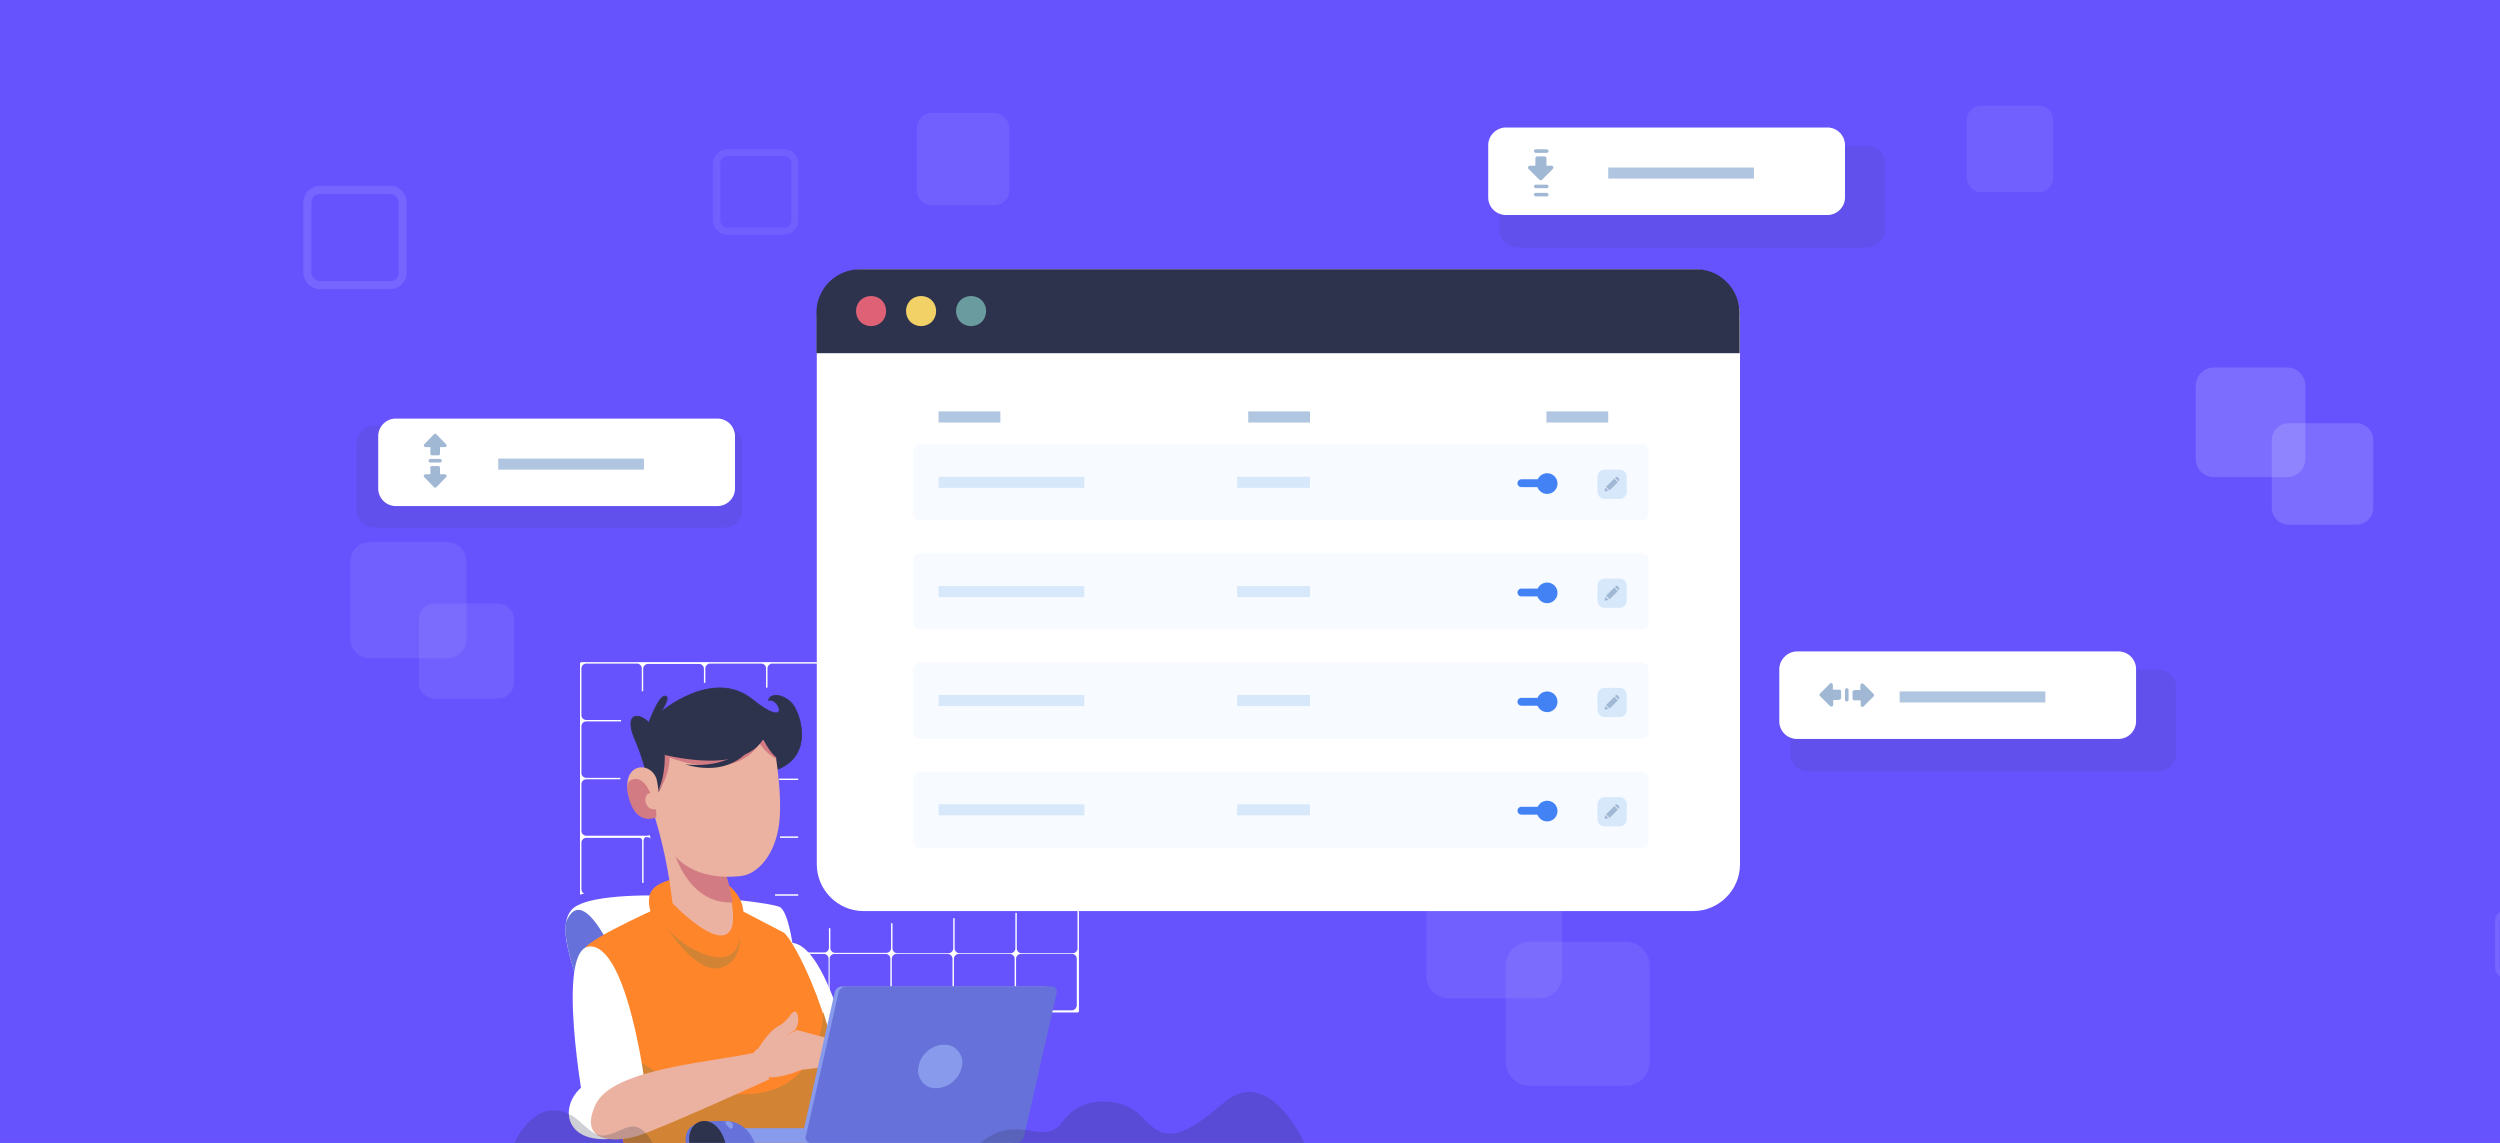 <svg xmlns="http://www.w3.org/2000/svg" xmlns:xlink="http://www.w3.org/1999/xlink" viewBox="0 0 700 320" xmlns:v="https://vecta.io/nano"><style><![CDATA[.a{clip-path:url(#J)}.b{fill:#fff}.c{opacity:.5}.d{fill:#2d334d}.e{fill-opacity:.15}.f{fill-opacity:.2}.g{opacity:.15}.h{fill:#a0b8d3}.i{fill:#6672d9}.j{fill:#ebb2a1}.k{fill:#879aec}.l{fill-rule:evenodd}]]></style><defs><path id="A" d="M0 0h700v320H0z"/><path id="B" d="M243.9 82.9c1.1 0 2.2.4 3 1.2s1.2 1.9 1.2 3-.4 2.2-1.2 3-1.9 1.2-3 1.2c-.6 0-1.1-.1-1.6-.3s-1-.5-1.4-.9-.7-.9-.9-1.4a4.53 4.53 0 0 1-.3-1.6c0-.6.1-1.1.3-1.6s.5-1 .9-1.4.9-.7 1.4-.9 1-.3 1.6-.3z"/><path id="C" d="M257.7 124.3h201.9c1.1 0 2 .9 2 2v17.4c0 1.1-.9 2-2 2H257.7c-1.1 0-2-.9-2-2v-17.4c0-1.1.9-2 2-2z"/><path id="D" d="M449.3 131.5h4.2c1.1 0 2 .9 2 2v4.2c0 1.1-.9 2-2 2h-4.2c-1.1 0-2-.9-2-2v-4.2c0-1.1.9-2 2-2z"/><path id="E" d="M453.4 134.4c0 .1-.1.2-.1.3l-.1.1-1-1c.1-.1.2-.3.4-.3.1 0 .2 0 .3.1l.4.4c.1.1.1.1.1.2v.2z"/><path id="F" d="M452 134l1 1-2.3 2.3-1-1 2.3-2.3z"/><path id="G" d="M449.4 198.7c-.1 0-.1-.1-.1-.2.1-.3.1-.6.2-.9l.9.9h-.2c-.3.1-.5.2-.8.2h0 0z"/><path id="H" d="M431.5 41.8h1.5c.3 0 .6.2.6.5s-.2.5-.6.5h-2.9c-.3 0-.6-.2-.6-.5s.2-.5.6-.5h1.4z"/><path id="I" d="M433.3 136.4H426a1.11 1.11 0 0 1-1.1-1.1h0a1.11 1.11 0 0 1 1.1-1.1h7.3a1.11 1.11 0 0 1 1.1 1.1h0a1.11 1.11 0 0 1-1.1 1.1z"/></defs><clipPath id="J"><use xlink:href="#A"/></clipPath><path d="M-48-20.4h824.5v346.5H-48z" fill="#337af8" class="a"/><defs><filter  filterUnits="userSpaceOnUse" x="-55.1" y="-62.2" width="819.4" height="462.7"><feColorMatrix values="1 0 0 0 0  0 1 0 0 0  0 0 1 0 0  0 0 0 1 0"/></filter></defs><g class="a g b"><path d="M542.9 267.2h-19.4c-.6 0-1.3.1-1.8.4-.6.2-1.1.6-1.6 1-.4.4-.8 1-1 1.6s-.4 1.2-.4 1.8v19.4c0 .6.1 1.3.4 1.8.2.6.6 1.1 1 1.6.4.4 1 .8 1.6 1s1.2.4 1.8.4h19.4a4.76 4.76 0 0 0 4.8-4.8V272a4.76 4.76 0 0 0-4.8-4.8zm2.5 24.3c0 .3-.1.6-.2.9s-.3.6-.5.8-.5.4-.8.5-.6.2-.9.2h-19.4c-.3 0-.6-.1-.9-.2s-.6-.3-.8-.5-.4-.5-.5-.8-.2-.6-.2-.9V272c0-.7.3-1.3.7-1.8.5-.5 1.1-.7 1.8-.7h19.4c.7 0 1.3.3 1.8.7.5.5.7 1.1.7 1.8v19.5z"/></g><g class="a g b"><path d="M562.7 245.6h-24.2a6.02 6.02 0 0 0-6 6v24.2a6.02 6.02 0 0 0 6 6h24.2a6.02 6.02 0 0 0 6-6v-24.2a6.02 6.02 0 0 0-6-6z"/></g><path d="M-48-9.3h795.9v335.4H-48V-9.3z" fill="#6653fe"/><g class="a g b"><path d="M640.4 102.9h-20.5c-2.8 0-5.1 2.3-5.1 5.1v20.5c0 2.8 2.3 5.1 5.1 5.1h20.5c2.8 0 5.1-2.3 5.1-5.1V108c0-2.8-2.3-5.1-5.1-5.1z"/></g><g class="a g b"><path d="M659.8 118.5h-19c-2.6 0-4.7 2.1-4.7 4.7v19c0 2.6 2.1 4.7 4.7 4.7h19c2.6 0 4.7-2.1 4.7-4.7v-19c0-2.6-2.1-4.7-4.7-4.7z"/></g><g class="a c b e"><path d="M125.2 151.8h-21.7c-3 0-5.4 2.4-5.4 5.4v21.7c0 3 2.4 5.4 5.4 5.4h21.7c3 0 5.4-2.4 5.4-5.4v-21.7c0-2.9-2.4-5.4-5.4-5.4z"/></g><g class="a c b e"><path d="M139.5 169h-17.8c-2.4 0-4.4 2-4.4 4.4v17.8c0 2.4 2 4.4 4.4 4.4h17.8c2.4 0 4.4-2 4.4-4.4v-17.8c0-2.5-2-4.4-4.4-4.4z"/></g><g class="a c b f"><path d="M109.2 52H89.7c-.6 0-1.3.1-1.8.4-.6.2-1.1.6-1.6 1-.4.4-.8 1-1 1.6s-.4 1.2-.4 1.8v19.4c0 .6.1 1.3.4 1.8.2.6.6 1.1 1 1.6.4.4 1 .8 1.6 1s1.2.4 1.8.4h19.4a4.76 4.76 0 0 0 4.8-4.8V56.8a4.76 4.76 0 0 0-1.4-3.4c-.8-.9-2-1.4-3.3-1.4zm2.5 24.2c0 .7-.3 1.3-.7 1.8-.5.5-1.1.7-1.8.7H89.7c-.7 0-1.3-.3-1.8-.7-.5-.5-.7-1.1-.7-1.8V56.8c0-.7.3-1.3.7-1.8.5-.5 1.1-.7 1.8-.7h19.4c.7 0 1.3.3 1.8.7.5.5.7 1.1.7 1.8v19.4z"/></g><g class="a c b f"><path d="M714.6 254.8h-12.9c-.4 0-.8.1-1.2.2-.4.2-.7.4-1 .7s-.5.7-.7 1c-.2.4-.2.8-.2 1.2v12.9c0 .4.1.8.2 1.2.2.4.4.7.7 1s.7.5 1 .7c.4.2.8.2 1.2.2h12.9c.9 0 1.7-.3 2.3-.9s.9-1.4.9-2.3V258c0-.9-.3-1.7-.9-2.3s-1.5-.9-2.3-.9zm1.6 16.1c0 .4-.2.9-.5 1.2s-.7.5-1.2.5h-12.9c-.4 0-.9-.2-1.2-.5s-.5-.7-.5-1.2V258c0-.4.2-.9.5-1.2s.7-.5 1.2-.5h12.9c.4 0 .9.2 1.2.5s.5.7.5 1.2v12.9z"/></g><g class="a c b e"><path d="M570.9 29.6h-16.2c-2.2 0-4 1.8-4 4v16.2c0 2.2 1.8 4 4 4h16.2c2.2 0 4-1.8 4-4V33.6c0-2.2-1.8-4-4-4z"/></g><g class="a c b e"><path d="M455.2 263.7h-26.9a6.7 6.7 0 0 0-6.7 6.7v26.9a6.7 6.7 0 0 0 6.7 6.7h26.9a6.7 6.7 0 0 0 6.7-6.7v-26.9a6.7 6.7 0 0 0-6.7-6.7z"/></g><g class="a c b e"><path d="M431.1 241.5h-25.4c-3.5 0-6.3 2.8-6.3 6.3v25.4c0 3.5 2.8 6.3 6.3 6.3h25.4c3.5 0 6.3-2.8 6.3-6.3v-25.4c0-3.5-2.8-6.3-6.3-6.3z"/></g><g class="a c d f"><path d="M506.3 187.5h98a4.95 4.95 0 0 1 5 5V211a4.95 4.95 0 0 1-5 5h-98a4.95 4.95 0 0 1-5-5v-18.5c0-2.7 2.2-5 5-5z"/></g><path d="M503.2 182.4h89.9a4.95 4.95 0 0 1 5 5v14.5a4.95 4.95 0 0 1-5 5h-89.9a4.95 4.95 0 0 1-5-5v-14.5c0-2.7 2.3-5 5-5z" class="a b"/><g class="a"><defs><path id="L" d="M144 26.5h411.7V320H144z"/></defs><clipPath id="M"><use xlink:href="#L"/></clipPath><g clip-path="url(#M)"><g class="b"><path d="M179.8 235.7v-.4s-.1-.7-.7-.7h-14.9c-.4 0-.7.1-1 .4s-.4.6-.4 1v13c0 .3.1.5.2.7s.3.4.6.5l-1.2.3v-64.9h.2v-.2h139.1v.2h.2v9.8h-.4v-8.2c0-.4-.1-.7-.4-1s-.6-.4-1-.4h-14.2c-.4 0-.7.1-1 .4s-.4.6-.4 1v8.2h-.4v-8.2c0-.4-.1-.7-.4-1s-.6-.4-1-.4h-14.2c-.4 0-.7.1-1 .4s-.4.6-.4 1v8.2h-.4v-8.2c0-.4-.1-.7-.4-1s-.6-.4-1-.4h-14.2c-.4 0-.7.1-1 .4s-.4.6-.4 1v8.2h-.4v-8.2c0-.4-.1-.7-.4-1s-.6-.4-1-.4h-14.2c-.4 0-.7.1-1 .4s-.4.6-.4 1v8.2h-.4v-8.2c0-.4-.1-.7-.4-1s-.6-.4-1-.4h-14.2c-.4 0-.7.1-1 .4s-.4.6-.4 1v5.3c-.1 0-.3.1-.4.1v-5.4c0-.4-.1-.7-.4-1s-.6-.4-1-.4h-14.2c-.4 0-.7.1-1 .4s-.4.6-.4 1v4h-.4v-3.9c0-.4-.1-.7-.4-1s-.6-.4-1-.4h-14.2c-.4 0-.7.1-1 .4s-.4.6-.4 1v6.2l-.4.1v-6.4c0-.4-.1-.7-.4-1s-.6-.4-1-.4h-14.1c-.4 0-.7.1-1 .4s-.4.6-.4 1v13c0 .4.1.7.4 1s.6.4 1 .4h9.7v.4h-9.7c-.4 0-.7.1-1 .4s-.4.6-.4 1v13c0 .4.1.7.4 1s.6.4 1 .4h9.5v.4h-9.5c-.4 0-.7.1-1 .4s-.4.6-.4 1v13c0 .4.1.7.4 1s.6.4 1 .4h17c.2 0 .5-.1.7-.2l.3 1c-.3-.3-.6-.4-1-.4h-.5c-.2.2-.3.3-.4.5s-.1.4-.1.7v11.6h-.4v-11.6.1zm42.6 47.2h8.2c.4 0 .7-.2 1-.4.3-.3.4-.6.4-1v-13c0-.4-.1-.7-.4-1s-.6-.4-1-.4h-9.3v-.4h9.4c.4 0 .7-.1 1-.4s.4-.6.4-1v-5.4h.4v5.5c0 .4.1.7.4 1s.6.4 1 .4h14.2c.4 0 .7-.1 1-.4s.4-.6.4-1v-6.9h.4v7c0 .4.1.7.4 1s.6.4 1 .4h14.2c.4 0 .7-.1 1-.4s.4-.6.4-1v-8.4h.4v8.4c0 .4.1.7.4 1s.6.4 1 .4h14.2c.4 0 .7-.1 1-.4s.4-.6.4-1v-9.9h.4v9.9c0 .4.1.7.4 1s.6.4 1 .4h14.2c.4 0 .7-.1 1-.4s.4-.6.4-1v-11.4h.4v29.2h-.2v.2h-79.4l-.1-.6h0zm79.1-1.4v-13c0-.4-.1-.7-.4-1s-.6-.4-1-.4h-14.2c-.4 0-.7.1-1 .4s-.4.6-.4 1v13c0 .4.1.7.4 1s.6.4 1 .4h14.2c.4 0 .7-.2 1-.4.2-.3.4-.7.4-1zm-17.4 0v-13c0-.4-.1-.7-.4-1s-.6-.4-1-.4h-14.2c-.4 0-.7.1-1 .4s-.4.6-.4 1v13c0 .4.1.7.4 1s.6.4 1 .4h14.2c.4 0 .7-.2 1-.4.3-.3.4-.7.4-1zm-17.4 0v-13c0-.4-.1-.7-.4-1s-.6-.4-1-.4h-14.2c-.4 0-.7.1-1 .4s-.4.6-.4 1v13c0 .4.1.7.4 1s.6.4 1 .4h14.2c.4 0 .7-.2 1-.4.3-.3.5-.7.4-1h0zm-17.4 0v-13c0-.4-.1-.7-.4-1s-.6-.4-1-.4h-14.2c-.4 0-.7.1-1 .4s-.4.6-.4 1v13c0 .4.1.7.4 1s.6.4 1 .4h14.2c.4 0 .7-.2 1-.4.3-.3.4-.7.4-1zm-25.8-30.7v-.4H217v.4h6.5zm0-16.2v-.4h-5.1v.4h5.1zm0-16.2v-.4h-5.3c0 .1-.1.3-.1.4h5.4zm0-16.3v-.4h-.7l.1.4h.6z" class="l"/><path d="M474.1 75.4H241.8c-7.2 0-13.1 5.9-13.1 13.1V242c0 7.2 5.9 13.1 13.1 13.1h232.3c7.2 0 13.1-5.9 13.1-13.1V88.5c0-7.2-5.9-13.1-13.1-13.1z"/></g><g class="l"><path d="M240.7 75.4H475c3.2 0 6.3 1.3 8.5 3.6 2.3 2.3 3.5 5.3 3.6 8.5v11.4H228.6V87.5c0-3.2 1.3-6.3 3.6-8.6 2.3-2.2 5.3-3.5 8.5-3.5z" class="d"/><use xlink:href="#B" fill="#df6175"/><path d="M257.9 82.9c1.1 0 2.2.4 3 1.2s1.2 1.9 1.2 3-.4 2.2-1.2 3-1.9 1.2-3 1.2c-.6 0-1.1-.1-1.6-.3s-1-.5-1.4-.9-.7-.9-.9-1.4a4.53 4.53 0 0 1-.3-1.6c0-.6.1-1.1.3-1.6s.5-1 .9-1.4.9-.7 1.4-.9 1-.3 1.6-.3z" fill="#f2d266"/><path d="M271.9 82.9c1.1 0 2.2.4 3 1.2s1.2 1.9 1.2 3-.4 2.2-1.2 3-1.9 1.2-3 1.2c-.6 0-1.1-.1-1.6-.3s-1-.5-1.4-.9-.7-.9-.9-1.4a4.53 4.53 0 0 1-.3-1.6c0-.6.1-1.1.3-1.6s.5-1 .9-1.4.9-.7 1.4-.9a4.53 4.53 0 0 1 1.6-.3z" fill="#699b9f"/><path d="M224.6 294.9s-1.3-39-6.4-41-51.9-6.5-58.2.9c-6.3 7.5 7.3 26.9 6.3 44.8l58.3-4.7z" class="b"/><path d="M158.4 258.4c-1.1 9.1 8.4 25.7 7.6 41.2l14.8-1.3c-.8-6-2-12-3.6-17.8-1.4-4.7-13.2-36.3-18.8-22.1z" class="i"/><path d="M239.8 301.7s-7.7-37.1-18.1-37.7 1 43.9 1 43.9 3.3 2.3 10-.2c6.9-2.6 7.1-6 7.1-6z" class="b"/><g fill="#ff852a"><path d="M182.1 250.1c-2.1 5.5 4.4 16.1 14.4 15.9s15.8-10.5 8.1-17.6c-4.4-4.1-20.3-3.8-22.5 1.7z"/><path d="M204.6 253.4l14.8 7.7c2.3 1.2 16.5 25.9 17.4 58.9h-62.2s-12.2-50.9-11.1-54.1 24.1-13.2 24.1-13.2l17 .7z"/></g><g fill="#d28434"><path d="M230.5 283.3c1.7 5.4 3.1 10.8 4.2 16.4 1.2 6.7 2 13.5 2.1 20.3h-61.9l-7.4-33.2c8 9 20.3 18.4 37.3 19.5 4.8.3 11.5.3 17.3-4.3 7.8-6.3 8.3-16.6 8.4-18.7zm-43.7-23.4c4.3 5.6 19.4 14 20.4 2.1 0 0 .7 7.8-6 9.1-6.6 1.2-14.4-11.2-14.4-11.2z"/></g><path d="M182.8 227c2.7 8.4 4.5 17.1 5.5 25.9 0 0 12.6 13.3 16.2 7.6s-6.7-31.2-6.7-31.2c-2.2-1.5-4.6-2.5-7.2-2.9-2.7-.4-5.3-.2-7.8.6z" class="j"/><path d="M205.2 252.7c-1.8-9.6-6.7-23.4-6.6-23.4-1.6-1.3-3.5-2.2-5.6-2.7-2-.5-4.1-.6-6.2-.2l1.6 11c0 .1 3.7 15.8 16.8 15.3z" fill="#d37b83"/><path d="M182.7 224.2s-1.5-9.4-4.8-16.9.6-8.1 3.8-5c0 0 2.7-7.5 4.5-7.4 1.9.1-1.3 4.6-1.3 4.6s14.6-12.6 25.7-3.7 7.6-.7 4.6.3c.4-2.1 4.1-1.8 6.5.8s7 16.1-6.3 19.2c-13.2 3-32.7 8.1-32.7 8.1z" stroke="#2d334d" stroke-width=".22" stroke-miterlimit="2.61" class="d"/><path d="M216.6 208.1s2.6 13.3 1.6 22.2-6 14.5-10.8 15c-2 .2-10.8 1.2-17.1-4.3-2.9-2.6-5.3-6.6-6.1-12.7 0 0-6.1 2.9-8.2-5.8-2.1-8.5 5.8-9.8 7.8-4.5.3 1.2.5 2.5.6 3.8 2.8-4.7 2.3-12.1 2.3-12.1s10.8-7.5 29.9-1.6z" class="j"/><g fill="#d37b83"><path d="M216.7 208.2l.7 4.3c-1.9-1-3.5-2.5-4.7-4.3-7.4 11.3-25.2 3.9-25.2 3.9-.1 3.7-1.4 7.3-3.7 10.2 2.9-4.8 2.3-12.3 2.3-12.3s11.1-7.9 30.6-1.8zm-32.9 20.6s-5.8 3-7.9-6c-.4-2-.7-4.6 2-4.7s4.2 4 4.2 4c-2.2 0-1.9 5 1.6 4.5l.1 2.2z"/></g><g class="d"><path d="M214.4 205.2s-2 12-28.3 6.2l-1.3-5.2 15.9-2.4 13.7 1.4z"/><path d="M212.3 205.9s-5.8 9.8-20.4 8.1c0 0 14.2 5.3 20.4-8.1zm0-2.1s4.8 13 9.3 8-9.3-8-9.3-8z"/></g><g class="b"><path d="M180.7 304.3s-4.8-38.7-15.2-39.3-1.8 45.8-1.8 45.8 3.3 2.4 10.1-.2c6.7-2.7 6.9-6.3 6.9-6.3z"/><path d="M181.7 305.4c-23.2-14.9-34.1 20.6-4.4 12.3l4.4-12.3z"/></g><g class="j"><path d="M212.7 294.5l-.4-.9c5.2-8.1 5.6-4.7 9.2-9.6 1.9-2.6 2.8 2.2 1.1 4.4-2.6 1.8-9.9 6.1-9.9 6.1zm-46 14.9c-4.8 10.5 5.4 10.6 11.7 8.7s37-15.9 37-15.9l-3-7.7c-11.8 2.9-41 4.4-45.7 14.9z"/><path d="M222.5 290.9l.6-2.5 8.6 2.3-.7 8-6.9.9-1.6-8.7z"/><path d="M210.3 295.7l1.4-1.8 11.5-5.5s2.1 6.4 1 11.2c0 0-5.5 2.5-9.5 2l-4.4-5.9z"/></g><g class="k"><path d="M237.1 320h-42.5c-.5 0-.9-.2-1.2-.6s-.5-.9-.5-1.4c0-.3 0-.5.1-.8.1-.2.2-.5.4-.7s.3-.3.6-.4c.2-.1.4-.2.6-.2h42.5c.4 0 .9.2 1.2.6s.5.9.5 1.4-.2 1.1-.5 1.4c-.3.5-.7.7-1.2.7z"/><path d="M235.7 276.2h56.8c.2 0 .4 0 .6.1s.3.2.5.4c.1.2.2.4.2.6v.6l-9.1 40.4c-.1.5-.4.9-.7 1.2-.4.3-.8.5-1.3.5h-56.8c-.2 0-.4 0-.6-.1s-.4-.2-.5-.4-.2-.4-.2-.6v-.6l9.1-40.4c.1-.5.4-.9.7-1.2.4-.3.8-.5 1.3-.5z"/></g><path d="M236.9 276.2h57.6c.2 0 .4 0 .6.1s.4.2.5.4l.3.6c.1.2 0 .4 0 .6l-9.2 40.4c-.1.5-.4.9-.8 1.2s-.8.5-1.3.5H227c-.2 0-.4 0-.6-.1s-.4-.2-.5-.4l-.3-.6c-.1-.2 0-.4 0-.6l9.2-40.4c.1-.5.4-.9.8-1.2s.8-.5 1.3-.5z" class="i"/><path d="M264.3 292.5c.8 0 1.5.1 2.2.4s1.3.8 1.8 1.4.8 1.3 1 2 .2 1.5 0 2.3c-.3 1.7-1.2 3.2-2.5 4.3s-2.9 1.7-4.6 1.8c-.8 0-1.5-.1-2.2-.4s-1.3-.8-1.8-1.4-.8-1.3-1-2-.2-1.5 0-2.3c.3-1.7 1.2-3.2 2.5-4.3s2.9-1.8 4.6-1.8z" class="k"/><path d="M192 320h19.3s-1.9-5.9-7.8-6.1c-5.9-.1-12.2-.1-11.5 6.1z" class="i"/><path d="M193 320h10.1c-2.4-8.9-10.9-7.4-10.1 0z" class="d"/><path d="M204.1 315.7c-.2-.3-.5-.6-.8-.9l-.2-.2v-.3c0-.1.1-.2.2-.3s.2-.1.3-.1c.2 0 .5 0 .7.1s.4.2.6.4.3.4.3.6v.6c0 .1-.1.2-.2.3s-.2.1-.3.1h-.3c-.1-.2-.2-.2-.3-.3z" class="k"/><g class="d"><path d="M274.5 320h90.7s-9.9-22.3-22.7-11.1c-12.9 11.2-17 10.1-22.6 4s-17.2-6.3-22.4 1.2c-5.3 7.4-12.3-2.9-23 5.9zm-91.7 0H144s4.4-9.7 11.6-9.1c7.2.5 9 8.2 14.4 6.9 5.5-1.3 7.9-5.7 12.8 2.2z" fill-opacity=".23"/></g></g><g fill="#f7faff"><use xlink:href="#C"/><path d="M257.7 154.9h201.9c1.1 0 2 .9 2 2v17.4c0 1.1-.9 2-2 2H257.7c-1.1 0-2-.9-2-2v-17.4c0-1.1.9-2 2-2zm0 30.6h201.9c1.1 0 2 .9 2 2v17.4c0 1.1-.9 2-2 2H257.7c-1.1 0-2-.9-2-2v-17.4c0-1.1.9-2 2-2zm0 30.6h201.9c1.1 0 2 .9 2 2v17.4c0 1.1-.9 2-2 2H257.7c-1.1 0-2-.9-2-2v-17.4a1.94 1.94 0 0 1 2-2z"/></g><g fill="#d8e8fb"><path d="M262.8 133.5h40.8v3.1h-40.8zm0 30.6h40.8v3.1h-40.8zm0 30.5h40.8v3.1h-40.8zm0 30.6h40.8v3.1h-40.8zm83.6-91.7h20.4v3.1h-20.4zm0 30.6h20.4v3.1h-20.4zm0 30.5h20.4v3.1h-20.4zm0 30.6h20.4v3.1h-20.4z"/></g><g fill="#b1c6e0"><path d="M262.8 115.2h17.3v3.1h-17.3zm86.7 0h17.3v3.1h-17.3zm83.5 0h17.3v3.1H433z"/></g><g fill="#d8e8fb"><use xlink:href="#D"/><path d="M449.3 162h4.2c1.1 0 2 .9 2 2v4.2c0 1.1-.9 2-2 2h-4.2c-1.1 0-2-.9-2-2V164c0-1.1.9-2 2-2zm0 30.6h4.2c1.1 0 2 .9 2 2v4.2c0 1.1-.9 2-2 2h-4.2c-1.1 0-2-.9-2-2v-4.2c0-1.1.9-2 2-2zm0 30.6h4.2c1.1 0 2 .9 2 2v4.2c0 1.1-.9 2-2 2h-4.2c-1.1 0-2-.9-2-2v-4.2c0-1.1.9-2 2-2z"/></g><g class="h"><use xlink:href="#E"/><path d="M449.4 137.6c-.1 0-.1-.1-.1-.2.1-.3.1-.6.2-.9l.9.9h-.2c-.3.1-.5.1-.8.2h0 0z"/><use xlink:href="#F"/><path d="M453.4 164.9c0 .1 0 .1 0 0 0 .2-.1.2-.1.3l-.1.1-1-1c.1-.1.2-.3.4-.3.1 0 .2 0 .3.1l.4.4c.1.1.1.1.1.2v.2zm-4 3.3c-.1 0-.1-.1-.1-.2.1-.3.1-.6.2-.9l.9.9h-.2c-.3.1-.5.1-.8.2.1-.1.1-.1 0 0h0z"/><path d="M452 164.5l1 1-2.3 2.3-1-1 2.3-2.3zm1.4 31s0 .1 0 0c0 .1-.1.2-.1.3l-.1.1-1-1c.1-.1.2-.3.4-.3.1 0 .2 0 .3.1l.4.4c.1.1.1.1.1.2v.2z"/><use xlink:href="#G"/><path d="M452 195.1l1 1-2.3 2.3-1-1 2.3-2.3zm1.4 31c0 .1-.1.2-.1.3l-.1.1-1-1c.1-.1.2-.3.4-.3.1 0 .2 0 .3.1l.4.4c.1.1.1.1.1.2v.2zm-4 3.2c-.1 0-.1-.1-.1-.2.1-.3.1-.6.2-.9l.9.9h-.2c-.3.1-.5.2-.8.2h0 0z"/><path d="M452 225.7l1 1-2.3 2.3-1-1 2.3-2.3z"/></g><g class="c d f"><path d="M424.8 40.8h98a4.95 4.95 0 0 1 5 5v18.5a4.95 4.95 0 0 1-5 5h-98a4.95 4.95 0 0 1-5-5V45.8a4.95 4.95 0 0 1 5-5z"/></g><path d="M421.7 35.7h89.9a4.95 4.95 0 0 1 5 5v14.5a4.95 4.95 0 0 1-5 5h-89.9a4.95 4.95 0 0 1-5-5V40.7c0-2.8 2.3-5 5-5z" class="b"/><path d="M450.3 46.9h40.8V50h-40.8z" fill="#b0c6e0"/><g class="h"><path d="M433 45.3v1c0 .1 0 .1.1.1h1.3a.55.55 0 0 1 .5.3c.1.2 0 .4-.1.6l-3 3c-.2.2-.5.2-.8 0l-3-3a.47.47 0 0 1-.1-.6.55.55 0 0 1 .5-.3h1.4c.1 0 .1 0 .1-.1v-1.9c0-.4.2-.6.6-.6h1.9c.4 0 .6.2.6.6v.9z"/><use xlink:href="#H"/><path d="M431.5 51.7h1.5c.3 0 .6.2.6.5s-.2.5-.6.5h-2.9c-.3 0-.6-.2-.6-.5s.2-.5.6-.5h1.4zm0 2.3h1.5c.3 0 .6.2.6.5s-.2.5-.6.5h-2.9c-.3 0-.6-.2-.6-.5s.2-.5.6-.5h1.4z"/></g><g fill="#4282f4"><use xlink:href="#I"/><circle cx="433.2" cy="135.4" r="2.9"/><path d="M433.3 167H426a1.11 1.11 0 0 1-1.1-1.1h0a1.11 1.11 0 0 1 1.1-1.1h7.3a1.11 1.11 0 0 1 1.1 1.1h0a1.11 1.11 0 0 1-1.1 1.1z"/><circle cx="433.2" cy="166" r="2.9"/><path d="M433.3 197.6H426a1.11 1.11 0 0 1-1.1-1.1h0a1.11 1.11 0 0 1 1.1-1.1h7.3a1.11 1.11 0 0 1 1.1 1.1h0a1.11 1.11 0 0 1-1.1 1.1z"/><circle cx="433.2" cy="196.5" r="2.9"/><path d="M433.3 228.1H426a1.11 1.11 0 0 1-1.1-1.1h0a1.11 1.11 0 0 1 1.1-1.1h7.3a1.11 1.11 0 0 1 1.1 1.1h0a1.11 1.11 0 0 1-1.1 1.1z"/><circle cx="433.2" cy="227.1" r="2.9"/></g></g><g class="c d f"><path d="M104.8 119.2h98a4.95 4.95 0 0 1 5 5v18.5a4.95 4.95 0 0 1-5 5h-98a4.95 4.95 0 0 1-5-5v-18.5c0-2.7 2.2-5 5-5z"/></g><path d="M110.9 117.2h89.9a4.95 4.95 0 0 1 5 5v14.5a4.95 4.95 0 0 1-5 5h-89.9a4.95 4.95 0 0 1-5-5v-14.5a4.95 4.95 0 0 1 5-5z" class="b"/></g><g class="h"><path d="M123.2 131.8v.9c0 .1 0 .1.1.1h1.2a.55.55 0 0 1 .5.3c.1.2 0 .4-.1.5l-2.7 2.8c-.2.2-.5.2-.7 0l-2.7-2.8c-.2-.2-.2-.3-.1-.5s.2-.3.5-.3h1.2c.1 0 .1 0 .1-.1V131c0-.4.2-.5.5-.5h1.7a.47.47 0 0 1 .5.5v.8zm-2.7-5.6v-.9c0-.1 0-.1-.1-.1h-1.2a.55.55 0 0 1-.5-.3c-.1-.2 0-.4.1-.5l2.7-2.8c.2-.2.5-.2.7 0l2.7 2.8c.2.2.2.3.1.5s-.2.3-.5.3h-1.2c-.1 0-.1 0-.1.1v1.7a.47.47 0 0 1-.5.5H121a.47.47 0 0 1-.5-.5v-.8z" class="a"/><path d="M121.8 129.5h-1.3a.47.47 0 1 1 0-1h2.7a.47.47 0 1 1 0 1h-1.4z" class="a"/></g><path d="M139.5 128.4h40.8v3.1h-40.8zm392.4 65.2h40.8v3.1h-40.8z" class="a" fill="#b0c6e0"/><path d="M514.3 196h-.9c-.1 0-.1 0-.1.1v1.2a.55.55 0 0 1-.3.5c-.2.1-.4 0-.6-.1l-2.8-2.8c-.2-.2-.2-.5 0-.7l2.8-2.8c.2-.2.3-.2.5-.1s.3.2.3.5v1.2c0 .1 0 .1.1.1h1.7c.4 0 .5.2.5.5v1.8a.47.47 0 0 1-.5.5c-.1.1-.4.1-.7.1zm5.6-2.8h.9c.1 0 .1 0 .1-.1v-1.2a.55.55 0 0 1 .3-.5c.2-.1.4 0 .6.1l2.8 2.8c.2.2.2.5 0 .7l-2.8 2.8c-.2.2-.3.2-.5.1s-.3-.2-.3-.5v-1.2c0-.1 0-.1-.1-.1h-1.7c-.4 0-.5-.2-.5-.5v-1.8a.47.47 0 0 1 .5-.5c.1-.1.4-.1.7-.1zm-3.3 1.4v-1.4a.5.5 0 1 1 1 0v2.7a.5.5 0 1 1-1 0v-1.3z" class="a h"/><g class="a c b e"><path d="M219.5 41.8h-15.9c-1 0-2 .4-2.8 1.2-.7.7-1.2 1.7-1.2 2.8v15.9c0 1 .4 2.1 1.2 2.8.7.7 1.7 1.2 2.8 1.2h15.9c1 0 2.1-.4 2.8-1.2.7-.7 1.2-1.7 1.2-2.8v-16c0-1-.4-2.1-1.2-2.8-.7-.7-1.7-1.1-2.8-1.1zm2.1 19.9c0 .5-.2 1.1-.6 1.4-.4.4-.9.6-1.4.6h-15.9c-.5 0-1.1-.2-1.4-.6-.4-.4-.6-.9-.6-1.4v-16c0-.5.2-1.1.6-1.4.4-.4.9-.6 1.4-.6h15.9c.5 0 1.1.2 1.4.6.4.4.6.9.6 1.4v16z"/></g><g class="a c b e"><path d="M278.2 31.6H261c-2.4 0-4.3 1.9-4.3 4.3v17.3c0 2.4 1.9 4.3 4.3 4.3h17.3c2.4 0 4.3-1.9 4.3-4.3V35.9c-.1-2.4-2-4.3-4.4-4.3z"/></g></svg>